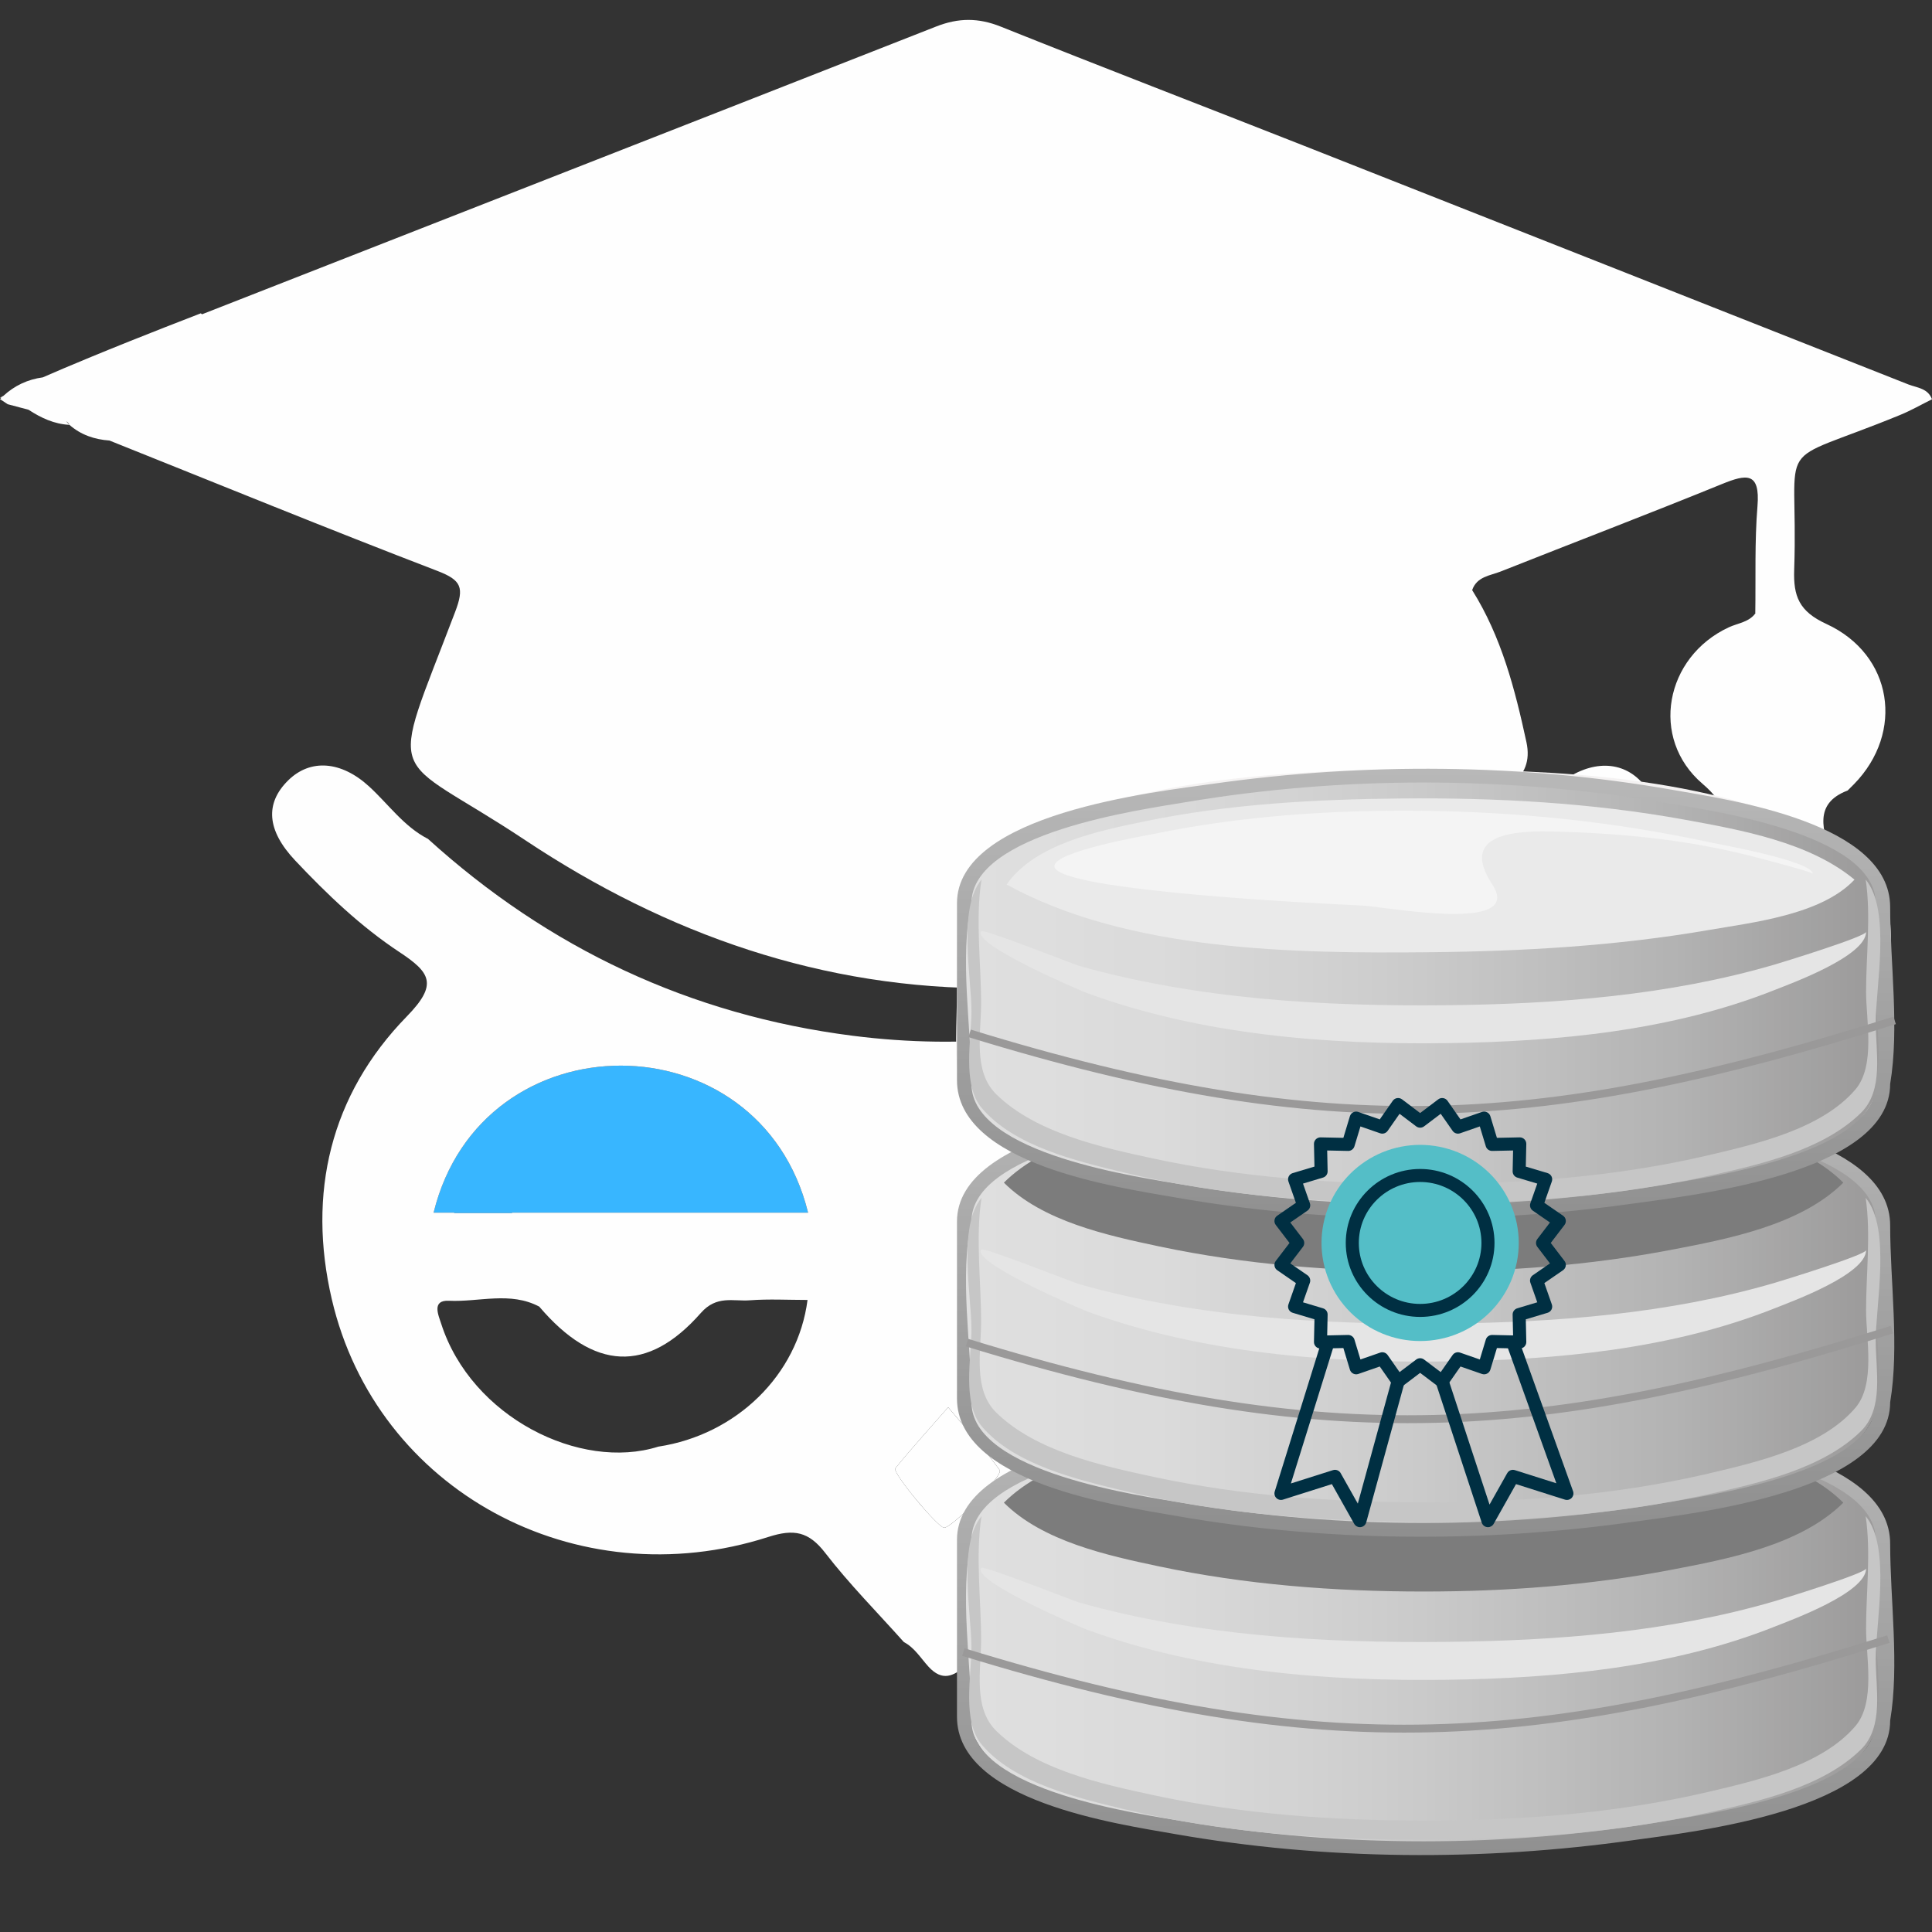 <svg xmlns="http://www.w3.org/2000/svg" xmlns:xlink="http://www.w3.org/1999/xlink" width="375" viewBox="0 0 375 375" height="375" version="1.0"><rect x="0" y="0" width="375" height="375" fill="#333333" stroke="none"/><defs><clipPath id="a"><path d="M 175 316 L 188 316 L 188 325.418 L 175 325.418 Z M 175 316"/></clipPath><clipPath id="b"><path d="M 0 3.75 L 375 3.75 L 375 216 L 0 216 Z M 0 3.75"/></clipPath><clipPath id="c"><path d="M 52 148 L 322 148 L 322 325.418 L 52 325.418 Z M 52 148"/></clipPath><clipPath id="d"><path d="M 187 274 L 366 274 L 366 359 L 187 359 Z M 187 274"/></clipPath><clipPath id="e"><path d="M 276.32 274.332 C 251.512 274.332 223.797 275.73 200.73 285.859 C 185.871 292.387 187.156 300.285 187.156 314.66 C 187.156 330.062 184.777 339.988 200.73 346.992 C 223.797 357.117 251.512 358.52 276.32 358.52 C 301.129 358.52 328.836 357.117 351.906 346.992 C 367.848 339.988 365.477 330.086 365.477 314.688 C 365.477 300.305 366.773 292.391 351.906 285.859 C 328.836 275.73 301.125 274.332 276.32 274.332"/></clipPath><clipPath id="g"><path d="M 185 272 L 368 272 L 368 361 L 185 361 Z M 185 272"/></clipPath><clipPath id="h"><path d="M 185.75 298.887 L 185.75 333.215 C 185.75 349.602 216.754 354 228.098 355.992 C 257.254 361.105 287.758 361.305 317.047 357.172 C 328.41 355.57 366.879 351.414 366.879 333.965 C 368.691 323.152 366.879 310.621 366.879 299.637 C 366.879 283.254 335.875 278.852 324.535 276.863 C 295.375 271.746 264.875 271.547 235.586 275.68 C 224.223 277.285 185.75 281.445 185.75 298.887 M 188.559 333.965 C 188.559 323.074 186.164 309.465 188.559 298.887 C 188.559 285.188 221.52 280.723 230.238 279.254 C 260.348 274.191 292.289 274.191 322.398 279.254 C 331.113 280.723 364.074 285.188 364.074 298.887 C 365.188 303.812 364.074 310.262 364.074 315.285 C 364.074 321.012 365.344 328.355 364.074 333.965 C 364.074 347.668 331.117 352.129 322.398 353.598 C 292.289 358.664 260.348 358.664 230.238 353.598 C 221.516 352.129 188.559 347.668 188.559 333.965"/></clipPath><clipPath id="j"><path d="M 187 212 L 366 212 L 366 297 L 187 297 Z M 187 212"/></clipPath><clipPath id="k"><path d="M 276.32 212.547 C 251.512 212.547 223.797 213.945 200.73 224.074 C 185.871 230.598 187.156 238.5 187.156 252.875 C 187.156 268.281 184.777 278.199 200.73 285.207 C 223.797 295.332 251.512 296.73 276.32 296.73 C 301.129 296.73 328.836 295.332 351.906 285.207 C 367.848 278.203 365.477 268.297 365.477 252.902 C 365.477 238.516 366.773 230.602 351.906 224.074 C 328.836 213.945 301.125 212.547 276.32 212.547"/></clipPath><clipPath id="m"><path d="M 185 210 L 368 210 L 368 299 L 185 299 Z M 185 210"/></clipPath><clipPath id="n"><path d="M 185.75 237.102 L 185.75 271.426 C 185.75 287.812 216.754 292.219 228.098 294.207 C 257.254 299.32 287.758 299.516 317.047 295.387 C 328.414 293.781 366.879 289.625 366.879 272.176 C 368.691 261.363 366.879 248.836 366.879 237.852 C 366.879 221.465 335.875 217.062 324.535 215.074 C 295.375 209.957 264.875 209.758 235.586 213.891 C 224.223 215.496 185.75 219.656 185.75 237.102 M 188.559 272.176 C 188.559 261.289 186.164 247.676 188.559 237.102 C 188.559 223.402 221.52 218.934 230.238 217.469 C 260.348 212.402 292.289 212.402 322.398 217.469 C 331.113 218.934 364.074 223.402 364.074 237.102 C 365.188 242.02 364.074 248.477 364.074 253.496 C 364.074 259.223 365.344 266.57 364.074 272.18 C 364.074 285.879 331.113 290.348 322.398 291.812 C 292.289 296.879 260.348 296.879 230.238 291.812 C 221.516 290.344 188.559 285.879 188.559 272.176"/></clipPath><clipPath id="p"><path d="M 187 150 L 366 150 L 366 235 L 187 235 Z M 187 150"/></clipPath><clipPath id="q"><path d="M 276.32 150.766 C 251.512 150.766 223.797 152.164 200.73 162.293 C 185.871 168.816 187.156 176.715 187.156 191.094 C 187.156 206.496 184.777 216.418 200.73 223.422 C 223.797 233.551 251.512 234.949 276.32 234.949 C 301.129 234.949 328.836 233.551 351.906 223.422 C 367.848 216.422 365.477 206.516 365.477 191.121 C 365.477 176.734 366.773 168.82 351.906 162.293 C 328.836 152.164 301.125 150.766 276.32 150.766"/></clipPath><clipPath id="s"><path d="M 185 149 L 368 149 L 368 237 L 185 237 Z M 185 149"/></clipPath><clipPath id="t"><path d="M 185.75 175.32 L 185.75 209.645 C 185.75 226.027 216.754 230.43 228.098 232.418 C 257.254 237.535 287.758 237.734 317.047 233.602 C 328.41 232 366.879 227.84 366.879 210.395 C 368.691 199.582 366.879 187.051 366.879 176.07 C 366.879 159.684 335.879 155.281 324.535 153.289 C 295.375 148.176 264.875 147.98 235.586 152.109 C 224.219 153.715 185.75 157.871 185.75 175.32 M 188.559 210.395 C 188.559 199.504 186.164 185.895 188.559 175.32 C 188.559 161.617 221.516 157.156 230.238 155.688 C 260.348 150.621 292.289 150.621 322.398 155.688 C 331.117 157.156 364.074 161.617 364.074 175.32 C 365.188 180.242 364.074 186.695 364.074 191.715 C 364.074 197.441 365.344 204.789 364.074 210.395 C 364.074 224.094 331.113 228.559 322.398 230.031 C 292.289 235.094 260.348 235.094 230.238 230.031 C 221.516 228.559 188.559 224.094 188.559 210.395"/></clipPath><clipPath id="v"><path d="M 182.5 189 L 370 189 L 370 225 L 182.5 225 Z M 182.5 189"/></clipPath><clipPath id="w"><path d="M 182.5 249 L 370 249 L 370 285 L 182.5 285 Z M 182.5 249"/></clipPath><clipPath id="x"><path d="M 182.5 309 L 370 309 L 370 345 L 182.5 345 Z M 182.5 309"/></clipPath><clipPath id="y"><path d="M 247.234 213.078 L 304 213.078 L 304 270 L 247.234 270 Z M 247.234 213.078"/></clipPath><clipPath id="z"><path d="M 278 259 L 305.566 259 L 305.566 296.41 L 278 296.41 Z M 278 259"/></clipPath><clipPath id="A"><path d="M 247.234 259 L 273 259 L 273 296.41 L 247.234 296.41 Z M 247.234 259"/></clipPath><linearGradient x1="-.524" gradientTransform="matrix(1.532 0 0 1.53 185.58 149.214)" xmlns:xlink="http://www.w3.org/1999/xlink" y1="0" x2="119.006" gradientUnits="userSpaceOnUse" y2="0" xlink:type="simple" xlink:actuate="onLoad" id="f" xlink:show="other"><stop stop-color="#DFDFDF" offset="0"/><stop stop-color="#DFDFDF" offset=".031"/><stop stop-color="#DEDEDE" offset=".063"/><stop stop-color="#DEDEDE" offset=".094"/><stop stop-color="#DDD" offset=".125"/><stop stop-color="#DCDCDC" offset=".156"/><stop stop-color="#DBDBDB" offset=".188"/><stop stop-color="#DBDBDB" offset=".219"/><stop stop-color="#DADADA" offset=".234"/><stop stop-color="#D9D9D9" offset=".25"/><stop stop-color="#D8D8D8" offset=".266"/><stop stop-color="#D7D7D7" offset=".281"/><stop stop-color="#D6D6D6" offset=".297"/><stop stop-color="#D5D5D5" offset=".313"/><stop stop-color="#D4D4D4" offset=".328"/><stop stop-color="#D3D3D3" offset=".344"/><stop stop-color="#D3D3D3" offset=".359"/><stop stop-color="#D2D2D2" offset=".375"/><stop stop-color="#D1D1D1" offset=".391"/><stop stop-color="#D0D0D0" offset=".406"/><stop stop-color="#CFCFCF" offset=".422"/><stop stop-color="#CECECE" offset=".438"/><stop stop-color="#CDCDCD" offset=".453"/><stop stop-color="#CCC" offset=".469"/><stop stop-color="#CBCBCB" offset=".477"/><stop stop-color="#CBCBCB" offset=".484"/><stop stop-color="#CACACA" offset=".492"/><stop stop-color="#CACACA" offset=".5"/><stop stop-color="#C9C9C9" offset=".508"/><stop stop-color="#C8C8C8" offset=".516"/><stop stop-color="#C8C8C8" offset=".523"/><stop stop-color="#C7C7C7" offset=".531"/><stop stop-color="#C6C6C6" offset=".539"/><stop stop-color="#C6C6C6" offset=".547"/><stop stop-color="#C5C5C5" offset=".555"/><stop stop-color="#C4C4C4" offset=".563"/><stop stop-color="#C4C4C4" offset=".57"/><stop stop-color="#C3C3C3" offset=".578"/><stop stop-color="#C2C2C2" offset=".586"/><stop stop-color="#C2C2C2" offset=".594"/><stop stop-color="#C1C1C1" offset=".602"/><stop stop-color="#C0C0C0" offset=".609"/><stop stop-color="#C0C0C0" offset=".617"/><stop stop-color="#BFBFBF" offset=".625"/><stop stop-color="#BEBEBE" offset=".633"/><stop stop-color="#BEBEBE" offset=".641"/><stop stop-color="#BDBDBD" offset=".648"/><stop stop-color="#BCBCBC" offset=".656"/><stop stop-color="#BBB" offset=".664"/><stop stop-color="#BBB" offset=".672"/><stop stop-color="#BABABA" offset=".68"/><stop stop-color="#B9B9B9" offset=".688"/><stop stop-color="#B9B9B9" offset=".695"/><stop stop-color="#B8B8B8" offset=".703"/><stop stop-color="#B7B7B7" offset=".711"/><stop stop-color="#B7B7B7" offset=".719"/><stop stop-color="#B6B6B6" offset=".727"/><stop stop-color="#B5B5B5" offset=".734"/><stop stop-color="#B5B5B5" offset=".742"/><stop stop-color="#B4B4B4" offset=".75"/><stop stop-color="#B3B3B3" offset=".758"/><stop stop-color="#B3B3B3" offset=".766"/><stop stop-color="#B2B2B2" offset=".773"/><stop stop-color="#B1B1B1" offset=".781"/><stop stop-color="#B0B0B0" offset=".789"/><stop stop-color="#AFAFAF" offset=".797"/><stop stop-color="#AEAEAE" offset=".805"/><stop stop-color="#AEADAD" offset=".813"/><stop stop-color="#ADACAC" offset=".82"/><stop stop-color="#ACACAC" offset=".828"/><stop stop-color="#ABABAB" offset=".836"/><stop stop-color="#AAA" offset=".844"/><stop stop-color="#A9A9A9" offset=".852"/><stop stop-color="#A8A8A8" offset=".859"/><stop stop-color="#A8A7A7" offset=".867"/><stop stop-color="#A7A6A6" offset=".875"/><stop stop-color="#A6A5A5" offset=".883"/><stop stop-color="#A5A4A4" offset=".891"/><stop stop-color="#A4A4A4" offset=".898"/><stop stop-color="#A3A3A3" offset=".906"/><stop stop-color="#A2A2A2" offset=".914"/><stop stop-color="#A2A1A1" offset=".922"/><stop stop-color="#A1A0A0" offset=".93"/><stop stop-color="#A09F9F" offset=".938"/><stop stop-color="#9F9E9E" offset=".945"/><stop stop-color="#9E9D9D" offset=".953"/><stop stop-color="#9D9C9C" offset=".961"/><stop stop-color="#9D9C9C" offset=".969"/><stop stop-color="#9C9B9B" offset=".977"/><stop stop-color="#9B9A9A" offset=".984"/><stop stop-color="#9A9999" offset="1"/></linearGradient><linearGradient x1="-247.971" gradientTransform="matrix(0 314.552 314.801 0 -145146.294 78271.452)" xmlns:xlink="http://www.w3.org/1999/xlink" y1="0" x2="-247.686" gradientUnits="userSpaceOnUse" y2="0" xlink:type="simple" xlink:actuate="onLoad" id="i" xlink:show="other"><stop stop-color="#B8B8B8" offset="0"/><stop stop-color="#B7B7B7" offset=".016"/><stop stop-color="#B7B7B7" offset=".031"/><stop stop-color="#B6B6B6" offset=".047"/><stop stop-color="#B5B5B5" offset=".063"/><stop stop-color="#B5B5B5" offset=".078"/><stop stop-color="#B4B4B4" offset=".094"/><stop stop-color="#B3B3B3" offset=".109"/><stop stop-color="#B3B3B3" offset=".125"/><stop stop-color="#B2B2B2" offset=".141"/><stop stop-color="#B2B2B2" offset=".156"/><stop stop-color="#B1B1B1" offset=".172"/><stop stop-color="#B0B0B0" offset=".188"/><stop stop-color="#B0B0B0" offset=".203"/><stop stop-color="#AFAFAF" offset=".219"/><stop stop-color="#AEAEAE" offset=".234"/><stop stop-color="#AEAEAE" offset=".25"/><stop stop-color="#ADADAD" offset=".266"/><stop stop-color="#ACACAC" offset=".281"/><stop stop-color="#ACACAC" offset=".297"/><stop stop-color="#ABABAB" offset=".313"/><stop stop-color="#AAA" offset=".328"/><stop stop-color="#AAA" offset=".344"/><stop stop-color="#A9A9A9" offset=".359"/><stop stop-color="#A9A9A9" offset=".375"/><stop stop-color="#A8A8A8" offset=".391"/><stop stop-color="#A7A7A7" offset=".406"/><stop stop-color="#A7A7A7" offset=".422"/><stop stop-color="#A6A6A6" offset=".438"/><stop stop-color="#A5A5A5" offset=".453"/><stop stop-color="#A5A5A5" offset=".469"/><stop stop-color="#A4A4A4" offset=".484"/><stop stop-color="#A3A3A3" offset=".5"/><stop stop-color="#A3A3A3" offset=".516"/><stop stop-color="#A2A2A2" offset=".531"/><stop stop-color="#A2A2A2" offset=".547"/><stop stop-color="#A1A1A1" offset=".563"/><stop stop-color="#A0A0A0" offset=".578"/><stop stop-color="#A0A0A0" offset=".594"/><stop stop-color="#9F9F9F" offset=".609"/><stop stop-color="#9E9E9E" offset=".625"/><stop stop-color="#9E9E9E" offset=".641"/><stop stop-color="#9D9D9D" offset=".656"/><stop stop-color="#9C9C9C" offset=".672"/><stop stop-color="#9C9C9C" offset=".688"/><stop stop-color="#9B9B9B" offset=".703"/><stop stop-color="#9B9B9B" offset=".719"/><stop stop-color="#9A9A9A" offset=".734"/><stop stop-color="#999" offset=".75"/><stop stop-color="#999" offset=".766"/><stop stop-color="#989898" offset=".781"/><stop stop-color="#979797" offset=".797"/><stop stop-color="#979797" offset=".813"/><stop stop-color="#969696" offset=".828"/><stop stop-color="#959595" offset=".844"/><stop stop-color="#959595" offset=".859"/><stop stop-color="#949494" offset=".875"/><stop stop-color="#939393" offset=".891"/><stop stop-color="#939393" offset=".906"/><stop stop-color="#929292" offset=".922"/><stop stop-color="#929292" offset=".938"/><stop stop-color="#919191" offset=".953"/><stop stop-color="#909090" offset=".969"/><stop stop-color="#909090" offset=".984"/><stop stop-color="#8F8F8F" offset="1"/></linearGradient><linearGradient x1="-.524" gradientTransform="matrix(1.532 0 0 1.53 185.58 149.214)" xmlns:xlink="http://www.w3.org/1999/xlink" y1="0" x2="119.006" gradientUnits="userSpaceOnUse" y2="0" xlink:type="simple" xlink:actuate="onLoad" id="l" xlink:show="other"><stop stop-color="#DFDFDF" offset="0"/><stop stop-color="#DFDFDF" offset=".031"/><stop stop-color="#DEDEDE" offset=".063"/><stop stop-color="#DEDEDE" offset=".094"/><stop stop-color="#DDD" offset=".125"/><stop stop-color="#DCDCDC" offset=".156"/><stop stop-color="#DBDBDB" offset=".188"/><stop stop-color="#DBDBDB" offset=".219"/><stop stop-color="#DADADA" offset=".234"/><stop stop-color="#D9D9D9" offset=".25"/><stop stop-color="#D8D8D8" offset=".266"/><stop stop-color="#D7D7D7" offset=".281"/><stop stop-color="#D6D6D6" offset=".297"/><stop stop-color="#D5D5D5" offset=".313"/><stop stop-color="#D4D4D4" offset=".328"/><stop stop-color="#D3D3D3" offset=".344"/><stop stop-color="#D3D3D3" offset=".359"/><stop stop-color="#D2D2D2" offset=".375"/><stop stop-color="#D1D1D1" offset=".391"/><stop stop-color="#D0D0D0" offset=".406"/><stop stop-color="#CFCFCF" offset=".422"/><stop stop-color="#CECECE" offset=".438"/><stop stop-color="#CDCDCD" offset=".453"/><stop stop-color="#CCC" offset=".469"/><stop stop-color="#CBCBCB" offset=".477"/><stop stop-color="#CBCBCB" offset=".484"/><stop stop-color="#CACACA" offset=".492"/><stop stop-color="#CACACA" offset=".5"/><stop stop-color="#C9C9C9" offset=".508"/><stop stop-color="#C8C8C8" offset=".516"/><stop stop-color="#C8C8C8" offset=".523"/><stop stop-color="#C7C7C7" offset=".531"/><stop stop-color="#C6C6C6" offset=".539"/><stop stop-color="#C6C6C6" offset=".547"/><stop stop-color="#C5C5C5" offset=".555"/><stop stop-color="#C4C4C4" offset=".563"/><stop stop-color="#C4C4C4" offset=".57"/><stop stop-color="#C3C3C3" offset=".578"/><stop stop-color="#C2C2C2" offset=".586"/><stop stop-color="#C2C2C2" offset=".594"/><stop stop-color="#C1C1C1" offset=".602"/><stop stop-color="#C0C0C0" offset=".609"/><stop stop-color="#C0C0C0" offset=".617"/><stop stop-color="#BFBFBF" offset=".625"/><stop stop-color="#BEBEBE" offset=".633"/><stop stop-color="#BEBEBE" offset=".641"/><stop stop-color="#BDBDBD" offset=".648"/><stop stop-color="#BCBCBC" offset=".656"/><stop stop-color="#BBB" offset=".664"/><stop stop-color="#BBB" offset=".672"/><stop stop-color="#BABABA" offset=".68"/><stop stop-color="#B9B9B9" offset=".688"/><stop stop-color="#B9B9B9" offset=".695"/><stop stop-color="#B8B8B8" offset=".703"/><stop stop-color="#B7B7B7" offset=".711"/><stop stop-color="#B7B7B7" offset=".719"/><stop stop-color="#B6B6B6" offset=".727"/><stop stop-color="#B5B5B5" offset=".734"/><stop stop-color="#B5B5B5" offset=".742"/><stop stop-color="#B4B4B4" offset=".75"/><stop stop-color="#B3B3B3" offset=".758"/><stop stop-color="#B3B3B3" offset=".766"/><stop stop-color="#B2B2B2" offset=".773"/><stop stop-color="#B1B1B1" offset=".781"/><stop stop-color="#B0B0B0" offset=".789"/><stop stop-color="#AFAFAF" offset=".797"/><stop stop-color="#AEAEAE" offset=".805"/><stop stop-color="#AEADAD" offset=".813"/><stop stop-color="#ADACAC" offset=".82"/><stop stop-color="#ACACAC" offset=".828"/><stop stop-color="#ABABAB" offset=".836"/><stop stop-color="#AAA" offset=".844"/><stop stop-color="#A9A9A9" offset=".852"/><stop stop-color="#A8A8A8" offset=".859"/><stop stop-color="#A8A7A7" offset=".867"/><stop stop-color="#A7A6A6" offset=".875"/><stop stop-color="#A6A5A5" offset=".883"/><stop stop-color="#A5A4A4" offset=".891"/><stop stop-color="#A4A4A4" offset=".898"/><stop stop-color="#A3A3A3" offset=".906"/><stop stop-color="#A2A2A2" offset=".914"/><stop stop-color="#A2A1A1" offset=".922"/><stop stop-color="#A1A0A0" offset=".93"/><stop stop-color="#A09F9F" offset=".938"/><stop stop-color="#9F9E9E" offset=".945"/><stop stop-color="#9E9D9D" offset=".953"/><stop stop-color="#9D9C9C" offset=".961"/><stop stop-color="#9D9C9C" offset=".969"/><stop stop-color="#9C9B9B" offset=".977"/><stop stop-color="#9B9A9A" offset=".984"/><stop stop-color="#9A9999" offset="1"/></linearGradient><linearGradient x1="-248.049" gradientTransform="matrix(0 314.567 314.817 0 -145150.888 78237.788)" xmlns:xlink="http://www.w3.org/1999/xlink" y1="0" x2="-247.764" gradientUnits="userSpaceOnUse" y2="0" xlink:type="simple" xlink:actuate="onLoad" id="o" xlink:show="other"><stop stop-color="#B6B6B6" offset="0"/><stop stop-color="#B6B6B6" offset=".016"/><stop stop-color="#B5B5B5" offset=".031"/><stop stop-color="#B5B5B5" offset=".047"/><stop stop-color="#B4B4B4" offset=".063"/><stop stop-color="#B3B3B3" offset=".078"/><stop stop-color="#B3B3B3" offset=".094"/><stop stop-color="#B2B2B2" offset=".109"/><stop stop-color="#B1B1B1" offset=".125"/><stop stop-color="#B1B1B1" offset=".141"/><stop stop-color="#B0B0B0" offset=".156"/><stop stop-color="#B0B0B0" offset=".172"/><stop stop-color="#AFAFAF" offset=".188"/><stop stop-color="#AEAEAE" offset=".203"/><stop stop-color="#AEAEAE" offset=".219"/><stop stop-color="#ADADAD" offset=".234"/><stop stop-color="#ACACAC" offset=".25"/><stop stop-color="#ACACAC" offset=".266"/><stop stop-color="#ABABAB" offset=".281"/><stop stop-color="#AAA" offset=".297"/><stop stop-color="#AAA" offset=".313"/><stop stop-color="#A9A9A9" offset=".328"/><stop stop-color="#A9A9A9" offset=".344"/><stop stop-color="#A8A8A8" offset=".359"/><stop stop-color="#A7A7A7" offset=".375"/><stop stop-color="#A7A7A7" offset=".391"/><stop stop-color="#A6A6A6" offset=".406"/><stop stop-color="#A5A5A5" offset=".422"/><stop stop-color="#A5A5A5" offset=".438"/><stop stop-color="#A4A4A4" offset=".453"/><stop stop-color="#A3A3A3" offset=".469"/><stop stop-color="#A3A3A3" offset=".484"/><stop stop-color="#A2A2A2" offset=".5"/><stop stop-color="#A2A2A2" offset=".516"/><stop stop-color="#A1A1A1" offset=".531"/><stop stop-color="#A0A0A0" offset=".547"/><stop stop-color="#A0A0A0" offset=".563"/><stop stop-color="#9F9F9F" offset=".578"/><stop stop-color="#9E9E9E" offset=".594"/><stop stop-color="#9E9E9E" offset=".609"/><stop stop-color="#9D9D9D" offset=".625"/><stop stop-color="#9C9C9C" offset=".641"/><stop stop-color="#9C9C9C" offset=".656"/><stop stop-color="#9B9B9B" offset=".672"/><stop stop-color="#9B9B9B" offset=".688"/><stop stop-color="#9A9A9A" offset=".703"/><stop stop-color="#999" offset=".719"/><stop stop-color="#999" offset=".734"/><stop stop-color="#989898" offset=".75"/><stop stop-color="#979797" offset=".766"/><stop stop-color="#979797" offset=".781"/><stop stop-color="#969696" offset=".797"/><stop stop-color="#959595" offset=".813"/><stop stop-color="#959595" offset=".828"/><stop stop-color="#949494" offset=".844"/><stop stop-color="#949494" offset=".859"/><stop stop-color="#939393" offset=".875"/><stop stop-color="#929292" offset=".891"/><stop stop-color="#929292" offset=".906"/><stop stop-color="#919191" offset=".922"/><stop stop-color="#909090" offset=".938"/><stop stop-color="#909090" offset=".953"/><stop stop-color="#8F8F8F" offset=".969"/><stop stop-color="#8E8E8E" offset=".984"/><stop stop-color="#8E8E8E" offset="1"/></linearGradient><linearGradient x1="-.524" gradientTransform="matrix(1.532 0 0 1.53 185.58 149.214)" xmlns:xlink="http://www.w3.org/1999/xlink" y1="0" x2="119.006" gradientUnits="userSpaceOnUse" y2="0" xlink:type="simple" xlink:actuate="onLoad" id="r" xlink:show="other"><stop stop-color="#DFDFDF" offset="0"/><stop stop-color="#DFDFDF" offset=".031"/><stop stop-color="#DEDEDE" offset=".063"/><stop stop-color="#DEDEDE" offset=".094"/><stop stop-color="#DDD" offset=".125"/><stop stop-color="#DCDCDC" offset=".156"/><stop stop-color="#DBDBDB" offset=".188"/><stop stop-color="#DBDBDB" offset=".219"/><stop stop-color="#DADADA" offset=".234"/><stop stop-color="#D9D9D9" offset=".25"/><stop stop-color="#D8D8D8" offset=".266"/><stop stop-color="#D7D7D7" offset=".281"/><stop stop-color="#D6D6D6" offset=".297"/><stop stop-color="#D5D5D5" offset=".313"/><stop stop-color="#D4D4D4" offset=".328"/><stop stop-color="#D3D3D3" offset=".344"/><stop stop-color="#D3D3D3" offset=".359"/><stop stop-color="#D2D2D2" offset=".375"/><stop stop-color="#D1D1D1" offset=".391"/><stop stop-color="#D0D0D0" offset=".406"/><stop stop-color="#CFCFCF" offset=".422"/><stop stop-color="#CECECE" offset=".438"/><stop stop-color="#CDCDCD" offset=".453"/><stop stop-color="#CCC" offset=".469"/><stop stop-color="#CBCBCB" offset=".477"/><stop stop-color="#CBCBCB" offset=".484"/><stop stop-color="#CACACA" offset=".492"/><stop stop-color="#CACACA" offset=".5"/><stop stop-color="#C9C9C9" offset=".508"/><stop stop-color="#C8C8C8" offset=".516"/><stop stop-color="#C8C8C8" offset=".523"/><stop stop-color="#C7C7C7" offset=".531"/><stop stop-color="#C6C6C6" offset=".539"/><stop stop-color="#C6C6C6" offset=".547"/><stop stop-color="#C5C5C5" offset=".555"/><stop stop-color="#C4C4C4" offset=".563"/><stop stop-color="#C4C4C4" offset=".57"/><stop stop-color="#C3C3C3" offset=".578"/><stop stop-color="#C2C2C2" offset=".586"/><stop stop-color="#C2C2C2" offset=".594"/><stop stop-color="#C1C1C1" offset=".602"/><stop stop-color="#C0C0C0" offset=".609"/><stop stop-color="#C0C0C0" offset=".617"/><stop stop-color="#BFBFBF" offset=".625"/><stop stop-color="#BEBEBE" offset=".633"/><stop stop-color="#BEBEBE" offset=".641"/><stop stop-color="#BDBDBD" offset=".648"/><stop stop-color="#BCBCBC" offset=".656"/><stop stop-color="#BBB" offset=".664"/><stop stop-color="#BBB" offset=".672"/><stop stop-color="#BABABA" offset=".68"/><stop stop-color="#B9B9B9" offset=".688"/><stop stop-color="#B9B9B9" offset=".695"/><stop stop-color="#B8B8B8" offset=".703"/><stop stop-color="#B7B7B7" offset=".711"/><stop stop-color="#B7B7B7" offset=".719"/><stop stop-color="#B6B6B6" offset=".727"/><stop stop-color="#B5B5B5" offset=".734"/><stop stop-color="#B5B5B5" offset=".742"/><stop stop-color="#B4B4B4" offset=".75"/><stop stop-color="#B3B3B3" offset=".758"/><stop stop-color="#B3B3B3" offset=".766"/><stop stop-color="#B2B2B2" offset=".773"/><stop stop-color="#B1B1B1" offset=".781"/><stop stop-color="#B0B0B0" offset=".789"/><stop stop-color="#AFAFAF" offset=".797"/><stop stop-color="#AEAEAE" offset=".805"/><stop stop-color="#AEADAD" offset=".813"/><stop stop-color="#ADACAC" offset=".82"/><stop stop-color="#ACACAC" offset=".828"/><stop stop-color="#ABABAB" offset=".836"/><stop stop-color="#AAA" offset=".844"/><stop stop-color="#A9A9A9" offset=".852"/><stop stop-color="#A8A8A8" offset=".859"/><stop stop-color="#A8A7A7" offset=".867"/><stop stop-color="#A7A6A6" offset=".875"/><stop stop-color="#A6A5A5" offset=".883"/><stop stop-color="#A5A4A4" offset=".891"/><stop stop-color="#A4A4A4" offset=".898"/><stop stop-color="#A3A3A3" offset=".906"/><stop stop-color="#A2A2A2" offset=".914"/><stop stop-color="#A2A1A1" offset=".922"/><stop stop-color="#A1A0A0" offset=".93"/><stop stop-color="#A09F9F" offset=".938"/><stop stop-color="#9F9E9E" offset=".945"/><stop stop-color="#9E9D9D" offset=".953"/><stop stop-color="#9D9C9C" offset=".961"/><stop stop-color="#9D9C9C" offset=".969"/><stop stop-color="#9C9B9B" offset=".977"/><stop stop-color="#9B9A9A" offset=".984"/><stop stop-color="#9A9999" offset="1"/></linearGradient><linearGradient x1="-248.145" gradientTransform="matrix(0 314.552 314.801 0 -145146.294 78202.585)" xmlns:xlink="http://www.w3.org/1999/xlink" y1="0" x2="-247.86" gradientUnits="userSpaceOnUse" y2="0" xlink:type="simple" xlink:actuate="onLoad" id="u" xlink:show="other"><stop stop-color="#B8B8B8" offset="0"/><stop stop-color="#B8B8B8" offset=".016"/><stop stop-color="#B7B7B7" offset=".031"/><stop stop-color="#B7B7B7" offset=".047"/><stop stop-color="#B6B6B6" offset=".063"/><stop stop-color="#B5B5B5" offset=".078"/><stop stop-color="#B5B5B5" offset=".094"/><stop stop-color="#B4B4B4" offset=".109"/><stop stop-color="#B3B3B3" offset=".125"/><stop stop-color="#B3B3B3" offset=".141"/><stop stop-color="#B2B2B2" offset=".156"/><stop stop-color="#B1B1B1" offset=".172"/><stop stop-color="#B1B1B1" offset=".188"/><stop stop-color="#B0B0B0" offset=".203"/><stop stop-color="#B0B0B0" offset=".219"/><stop stop-color="#AFAFAF" offset=".234"/><stop stop-color="#AEAEAE" offset=".25"/><stop stop-color="#AEAEAE" offset=".266"/><stop stop-color="#ADADAD" offset=".281"/><stop stop-color="#ACACAC" offset=".297"/><stop stop-color="#ACACAC" offset=".313"/><stop stop-color="#ABABAB" offset=".328"/><stop stop-color="#AAA" offset=".344"/><stop stop-color="#AAA" offset=".359"/><stop stop-color="#A9A9A9" offset=".375"/><stop stop-color="#A8A8A8" offset=".391"/><stop stop-color="#A8A8A8" offset=".406"/><stop stop-color="#A7A7A7" offset=".422"/><stop stop-color="#A7A7A7" offset=".438"/><stop stop-color="#A6A6A6" offset=".453"/><stop stop-color="#A5A5A5" offset=".469"/><stop stop-color="#A5A5A5" offset=".484"/><stop stop-color="#A4A4A4" offset=".5"/><stop stop-color="#A3A3A3" offset=".516"/><stop stop-color="#A3A3A3" offset=".531"/><stop stop-color="#A2A2A2" offset=".547"/><stop stop-color="#A1A1A1" offset=".563"/><stop stop-color="#A1A1A1" offset=".578"/><stop stop-color="#A0A0A0" offset=".594"/><stop stop-color="#A0A0A0" offset=".609"/><stop stop-color="#9F9F9F" offset=".625"/><stop stop-color="#9E9E9E" offset=".641"/><stop stop-color="#9E9E9E" offset=".656"/><stop stop-color="#9D9D9D" offset=".672"/><stop stop-color="#9C9C9C" offset=".688"/><stop stop-color="#9C9C9C" offset=".703"/><stop stop-color="#9B9B9B" offset=".719"/><stop stop-color="#9A9A9A" offset=".734"/><stop stop-color="#9A9A9A" offset=".75"/><stop stop-color="#999" offset=".766"/><stop stop-color="#999" offset=".781"/><stop stop-color="#989898" offset=".797"/><stop stop-color="#979797" offset=".813"/><stop stop-color="#979797" offset=".828"/><stop stop-color="#969696" offset=".844"/><stop stop-color="#959595" offset=".859"/><stop stop-color="#959595" offset=".875"/><stop stop-color="#949494" offset=".891"/><stop stop-color="#939393" offset=".906"/><stop stop-color="#939393" offset=".922"/><stop stop-color="#929292" offset=".938"/><stop stop-color="#919191" offset=".953"/><stop stop-color="#919191" offset=".969"/><stop stop-color="#909090" offset=".984"/><stop stop-color="#909090" offset="1"/></linearGradient></defs><g clip-path="url(#a)"><path d="M 175.754 316.656 C 180.047 317.078 181.602 324.594 187.391 321.156 C 185.684 325.262 183.512 326.938 180.184 322.52 C 178.711 320.559 177.23 318.609 175.754 316.656 Z M 175.754 316.656" fill-rule="evenodd"/></g><path d="M 29.766 76.785 C 29.695 78.395 28.605 78.734 27.301 78.711 C 26.32 78.691 25.254 78.582 25.059 77.371 C 24.824 75.887 25.832 75.09 27.078 74.863 C 28.477 74.602 29.27 75.578 29.766 76.789 Z M 29.766 76.785" fill-rule="evenodd"/><path d="M 20.668 79.84 C 19.535 79.895 18.816 79.484 19.086 78.648 C 19.242 78.16 20.105 77.785 20.727 77.602 C 20.992 77.523 21.445 78.051 21.812 78.301 C 21.398 78.863 20.98 79.422 20.668 79.84 Z M 20.668 79.84" fill-rule="evenodd"/><path fill="#FEFEFE" d="M 184.035 273.152 C 187.684 277.516 191.094 281.262 194.035 285.34 C 194.816 286.414 184.586 296.75 183.211 296.523 C 181.887 296.312 173.133 285.797 173.777 285.004 C 176.953 281.09 180.352 277.363 184.035 273.152 Z M 184.035 273.152" fill-rule="evenodd"/><g clip-path="url(#b)"><path fill="#FEFEFE" d="M 12.848 81.77 C 13.039 81.98 13.234 82.191 13.426 82.402 C 13.43 82.402 13.441 82.402 13.445 82.402 C 13.324 82.117 13.109 81.922 12.848 81.77 Z M 0 77.199 C 0.199 77.086 0.422 76.965 0.648 76.844 C 2.855 74.816 5.414 73.637 8.305 73.246 C 10.926 72.098 13.84 70.863 16.809 69.641 C 16.949 69.574 17.098 69.516 17.25 69.453 C 27.891 65.062 38.977 60.816 38.977 60.816 L 39.219 61 C 86.707 42.379 134.215 23.816 181.684 5.156 C 186.039 3.441 189.906 3.426 194.262 5.172 C 213.793 12.996 233.441 20.543 253.016 28.258 C 292.164 43.691 331.297 59.172 370.438 74.629 C 372.156 75.277 374.215 75.375 375 77.5 C 372.953 78.512 370.961 79.66 368.852 80.527 C 343.352 90.996 349.148 83.848 348.25 110.617 C 348.078 115.723 349.195 118.668 354.477 121.098 C 367.438 127.055 369.691 142.148 359.859 152.207 C 359.445 152.621 359.031 153.027 358.621 153.441 C 351.777 156.016 354.047 161.457 355.312 165.836 C 359.422 180.035 360.398 194.512 360.594 209.176 C 360.656 213.875 358.711 215.016 354.723 215.004 C 347.777 214.984 340.832 214.859 333.895 215.047 C 329.031 215.176 327.535 213.012 328.074 208.457 C 329.832 193.723 329.828 178.742 334.152 164.371 C 335.652 159.391 335.043 156.043 330.484 152.156 C 320.121 143.32 323.18 127.492 335.574 121.754 C 337.352 120.934 339.5 120.773 340.758 118.996 C 340.738 119 340.719 119.004 340.699 119.008 C 340.809 112.082 340.559 105.129 341.125 98.242 C 341.672 91.527 338.961 92.031 334.211 93.961 C 319.973 99.766 305.598 105.25 291.305 110.918 C 289.238 111.738 286.656 111.895 285.746 114.539 C 291.43 123.598 294.047 133.738 296.277 144.035 C 297.066 147.68 295.992 150.281 293.066 152.734 C 264.16 176.969 231.434 191.535 193.246 191.816 C 159.789 192.062 129.395 181.34 101.934 163.07 C 75.246 145.316 75.18 153.418 88.336 118.789 C 90.145 114.047 89.598 112.617 84.887 110.809 C 63.578 102.633 42.449 93.984 21.25 85.508 C 18.34 85.301 15.695 84.41 13.473 82.461 C 10.516 82.32 7.957 81.109 5.535 79.531 C 4.188 79.172 2.848 78.816 1.5 78.461 C 1 78.133 0.5 77.801 0.004 77.473 C 0.09 77.379 0.18 77.289 0.277 77.203 L 0.004 77.195 Z M 0 77.199" fill-rule="evenodd"/></g><path fill="#38B6FF" d="M 280.125 235.379 C 270.797 197.395 216.805 197.254 207.434 235.379 L 211.434 235.379 C 211.434 235.406 211.438 235.43 211.441 235.461 L 222.645 235.461 C 222.645 235.461 222.648 235.434 222.656 235.379 Z M 280.125 235.379" fill-rule="evenodd"/><path fill="#38B6FF" d="M 156.848 235.379 C 147.52 197.395 93.523 197.254 84.156 235.379 L 88.156 235.379 C 88.156 235.406 88.16 235.43 88.164 235.461 L 99.367 235.461 C 99.367 235.461 99.371 235.434 99.379 235.379 Z M 156.848 235.379" fill-rule="evenodd"/><g clip-path="url(#c)"><path fill="#FEFEFE" d="M 136.035 254.844 C 139.105 251.359 142.305 252.629 145.539 252.387 C 149.234 252.109 152.969 252.32 156.742 252.32 C 154.859 266.914 142.898 278.488 127.789 280.789 C 112.613 285.578 91.461 275.059 85.633 256.93 C 85.109 255.293 83.719 252.312 87.152 252.477 C 92.988 252.754 99.02 250.625 104.668 253.613 C 115.211 266.004 125.66 266.645 136.035 254.844 Z M 84.16 235.379 C 93.523 197.254 147.523 197.395 156.848 235.379 L 99.387 235.379 C 99.379 235.43 99.375 235.461 99.375 235.461 L 88.172 235.461 C 88.168 235.434 88.164 235.406 88.164 235.379 Z M 160.176 301.422 C 164.867 307.496 170.312 312.984 175.438 318.723 C 177.539 319.82 178.73 321.879 180.25 323.531 C 182.883 326.391 185.07 325.379 187.391 323.344 C 193.816 316.352 200.523 309.594 206.559 302.285 C 210.34 297.707 213.652 296.648 219.613 298.562 C 248.211 307.75 279.664 296.355 295.379 271.773 C 310.965 247.398 307.938 218.391 287.121 195.238 C 284.184 191.973 283.715 190.508 287.887 187.934 C 297.738 181.859 307.031 174.926 315.805 167.359 C 321.852 162.148 322.832 156.691 318.855 152.062 C 314.98 147.559 308.793 147.473 303 151.875 C 296.449 156.855 290.125 162.156 283.348 166.809 C 247.852 191.18 209.617 206.672 165.473 201.035 C 134.023 197.02 106.488 184.109 82.984 162.75 L 83.043 162.816 C 78.359 160.402 75.383 156.07 71.617 152.629 C 66.227 147.703 60.246 147.227 55.934 151.473 C 51.406 155.934 51.777 161.164 57.285 167.012 C 63.461 173.566 70.012 179.832 77.504 184.781 C 83.602 188.809 85.027 191.07 78.961 197.289 C 64.074 212.547 59.629 231.68 64.402 252.18 C 73.062 289.352 111.887 310.309 149.137 298.32 C 154.113 296.719 156.969 297.266 160.176 301.418 Z M 259.312 254.844 C 262.383 251.359 265.582 252.629 268.816 252.387 C 272.512 252.109 276.246 252.32 280.02 252.32 C 278.137 266.914 266.176 278.488 251.066 280.789 C 235.891 285.578 214.738 275.059 208.91 256.93 C 208.387 255.293 206.996 252.312 210.43 252.477 C 216.266 252.754 222.297 250.625 227.949 253.613 C 238.488 266.004 248.938 266.645 259.312 254.844 Z M 173.781 285.004 C 176.957 281.094 180.352 277.363 184.039 273.152 C 187.688 277.516 191.098 281.262 194.039 285.34 C 194.82 286.414 184.59 296.75 183.215 296.523 C 181.891 296.312 173.133 285.797 173.781 285.004 Z M 207.438 235.379 C 216.805 197.254 270.801 197.395 280.129 235.379 L 222.664 235.379 C 222.656 235.43 222.652 235.461 222.652 235.461 L 211.449 235.461 C 211.445 235.434 211.441 235.406 211.441 235.379 Z M 207.438 235.379" fill-rule="evenodd"/></g><g clip-path="url(#d)"><g clip-path="url(#e)"><path fill="url(#f)" d="M 184.777 274.332 L 184.777 358.52 L 367.848 358.52 L 367.848 274.332 Z M 184.777 274.332"/></g></g><g clip-path="url(#g)"><g clip-path="url(#h)"><path fill="url(#i)" d="M 185.75 271.547 L 368.691 271.547 L 368.691 361.305 L 185.75 361.305 Z M 185.75 271.547"/></g></g><path fill="#C6C6C6" d="M 362.125 294.293 C 363.172 301.277 362.203 309.055 362.203 316.098 C 362.203 321.555 364.066 330.422 360.141 335.023 C 353.602 342.703 340.992 345.594 331.691 347.781 C 313.617 352.027 294.844 353.371 276.32 353.371 C 258.781 353.371 241.07 352.133 223.895 348.441 C 213.812 346.273 201.055 343.484 193.387 335.977 C 188.816 331.504 190.434 324.102 190.434 318.312 C 190.434 310.59 189.297 301.941 190.512 294.293 C 185.859 299.883 188.562 313.25 188.562 319.836 C 188.562 325.215 186.695 334.078 190.555 338.629 C 196.879 346.102 209.102 348.961 218.121 351.141 C 237.09 355.723 256.859 357.109 276.32 357.109 C 294.832 357.109 313.555 355.812 331.66 351.801 C 341.434 349.633 353.805 346.871 361.223 339.559 C 365.699 335.145 364.074 327.734 364.074 322.055 C 364.074 315.035 367.074 300.234 362.125 294.293"/><path fill="#E5E5E5" d="M 362.203 304.441 C 362.203 309.176 347.605 314.473 344.59 315.676 C 324.539 323.676 302.195 325.754 280.805 326.043 C 257.453 326.359 233.238 324.426 211.129 316.379 C 209.93 315.941 188.621 306.887 190.465 304.332 C 190.867 303.777 208.348 310.73 209.531 311.066 C 232.57 317.547 257.012 318.941 280.828 318.684 C 302.113 318.457 323.871 316.809 344.395 310.809 C 345.68 310.438 362.203 305.367 362.203 304.441"/><path fill="#F4F2F2" d="M 276.32 149.363 C 251.336 149.363 223.367 150.859 200.141 161.012 C 184.434 167.875 185.75 176.77 185.75 191.715 C 185.75 205.824 183.203 216.449 197.789 223.613 C 221.133 235.074 250.82 236.352 276.32 236.352 C 301.305 236.352 329.262 234.848 352.492 224.699 C 368.199 217.836 366.883 208.941 366.883 193.996 C 366.883 179.883 369.43 169.262 354.844 162.098 C 331.5 150.637 301.816 149.363 276.32 149.363"/><path fill="#7C7C7C" d="M 194.855 291.668 C 202.383 299.176 214.91 301.906 224.906 304.023 C 241.746 307.598 259.125 308.914 276.32 308.914 C 292.336 308.914 308.469 307.734 324.215 304.73 C 335.23 302.629 349.484 299.949 357.785 291.668 C 350.258 284.156 337.727 281.43 327.734 279.305 C 310.891 275.73 293.516 274.414 276.32 274.414 C 260.301 274.414 244.168 275.594 228.422 278.598 C 217.406 280.699 203.156 283.383 194.855 291.668"/><g clip-path="url(#j)"><g clip-path="url(#k)"><path fill="url(#l)" d="M 184.777 212.547 L 184.777 296.73 L 367.848 296.73 L 367.848 212.547 Z M 184.777 212.547"/></g></g><g clip-path="url(#m)"><g clip-path="url(#n)"><path fill="url(#o)" d="M 185.75 209.758 L 368.691 209.758 L 368.691 299.516 L 185.75 299.516 Z M 185.75 209.758"/></g></g><path fill="#C6C6C6" d="M 362.125 232.504 C 363.152 239.504 362.203 247.262 362.203 254.316 C 362.203 259.77 364.066 268.637 360.141 273.242 C 353.602 280.918 340.988 283.809 331.691 285.996 C 313.617 290.246 294.844 291.59 276.32 291.59 C 258.781 291.59 241.07 290.348 223.895 286.656 C 213.812 284.492 201.059 281.699 193.387 274.191 C 188.816 269.719 190.434 262.316 190.434 256.531 C 190.434 248.793 189.32 240.168 190.512 232.504 C 185.855 238.094 188.562 251.465 188.562 258.051 C 188.562 263.43 186.695 272.293 190.555 276.848 C 196.879 284.32 209.102 287.176 218.121 289.355 C 237.09 293.938 256.859 295.324 276.32 295.324 C 294.832 295.324 313.555 294.027 331.66 290.016 C 341.434 287.852 353.805 285.082 361.223 277.77 C 365.699 273.363 364.074 265.945 364.074 260.266 C 364.074 253.246 367.074 238.445 362.125 232.504"/><path fill="#E5E5E5" d="M 362.203 242.652 C 362.203 247.391 347.609 252.684 344.59 253.891 C 324.539 261.887 302.195 263.965 280.805 264.254 C 257.453 264.57 233.238 262.641 211.129 254.59 C 209.93 254.152 188.617 245.094 190.465 242.543 C 190.871 241.984 208.344 248.941 209.531 249.277 C 232.57 255.758 257.012 257.148 280.828 256.895 C 302.113 256.668 323.871 255.02 344.395 249.02 C 345.68 248.645 362.203 243.582 362.203 242.652"/><path fill="#7C7C7C" d="M 194.855 229.551 C 202.379 237.062 214.91 239.793 224.906 241.91 C 241.746 245.484 259.125 246.801 276.32 246.801 C 292.336 246.801 308.469 245.621 324.215 242.621 C 335.23 240.52 349.484 237.836 357.785 229.551 C 350.262 222.039 337.727 219.312 327.734 217.195 C 310.891 213.621 293.516 212.305 276.32 212.305 C 260.301 212.305 244.168 213.484 228.422 216.488 C 217.406 218.586 203.156 221.27 194.855 229.551"/><g clip-path="url(#p)"><g clip-path="url(#q)"><path fill="url(#r)" d="M 184.777 150.766 L 184.777 234.949 L 367.848 234.949 L 367.848 150.766 Z M 184.777 150.766"/></g></g><g clip-path="url(#s)"><g clip-path="url(#t)"><path fill="url(#u)" d="M 185.75 147.988 L 368.691 147.988 L 368.691 237.734 L 185.75 237.734 Z M 185.75 147.988"/></g></g><path fill="#C6C6C6" d="M 362.125 170.723 C 363.18 177.703 362.203 185.488 362.203 192.527 C 362.203 197.984 364.066 206.852 360.141 211.457 C 353.602 219.133 340.992 222.027 331.691 224.211 C 313.617 228.461 294.844 229.805 276.32 229.805 C 258.781 229.805 241.07 228.566 223.895 224.875 C 213.812 222.707 201.055 219.914 193.387 212.41 C 188.816 207.934 190.434 200.531 190.434 194.746 C 190.434 187.027 189.285 178.367 190.512 170.727 C 185.859 176.316 188.562 189.684 188.562 196.27 C 188.562 201.648 186.695 210.508 190.555 215.066 C 196.879 222.535 209.102 225.395 218.121 227.57 C 237.09 232.156 256.859 233.547 276.32 233.547 C 294.832 233.547 313.555 232.25 331.66 228.234 C 341.434 226.07 353.805 223.305 361.223 215.992 C 365.699 211.582 364.074 204.168 364.074 198.488 C 364.074 191.461 367.074 176.664 362.125 170.723"/><path fill="#E5E5E5" d="M 362.203 180.871 C 362.203 185.605 347.605 190.902 344.59 192.105 C 324.539 200.102 302.195 202.184 280.805 202.473 C 257.453 202.789 233.238 200.859 211.129 192.805 C 209.93 192.371 188.621 183.316 190.465 180.762 C 190.867 180.207 208.348 187.16 209.531 187.496 C 232.57 193.977 257.012 195.367 280.828 195.113 C 302.113 194.887 323.871 193.238 344.395 187.238 C 345.68 186.867 362.203 181.797 362.203 180.871"/><path fill="#EAEAEA" d="M 195.391 171.688 C 219.109 184.73 251.395 185.078 277.602 184.824 C 295.617 184.648 313.77 183.602 331.547 180.535 C 340.152 179.051 353.551 177.578 359.953 170.738 C 351.234 163.473 337.922 161.09 327.121 159.121 C 308.949 155.805 290.363 154.801 271.914 154.984 C 255.344 155.145 238.555 156.039 222.297 159.402 C 213.578 161.199 200.855 163.734 195.391 171.688"/><path fill="#F4F4F4" d="M 300.723 161.391 C 313.57 161.637 326.508 162.84 339.004 165.93 C 339.789 166.121 351.848 169.207 351.848 169.605 C 351.848 167.117 333.375 163.82 331.691 163.457 C 313.418 159.5 294.656 157.574 275.965 157.375 C 258.668 157.191 241.191 158.336 224.219 161.812 C 222.434 162.18 204.66 165.219 204.66 168.117 C 204.66 173.078 260.387 175.578 264.156 175.75 C 269.148 175.98 295.934 181.23 289.664 171.699 C 283.633 162.527 292.371 161.23 300.723 161.391"/><g clip-path="url(#v)"><path transform="matrix(1.532 0 0 1.53 185.58 149.214)" fill="none" d="M 1.712 33.571 C 47.45 47.671 74.839 45.828 118.912 31.922" stroke="#9A9999"/></g><g clip-path="url(#w)"><path transform="matrix(1.532 0 0 1.53 185.58 149.214)" fill="none" d="M 1.371 72.803 C 47.108 86.903 74.498 85.06 118.57 71.154" stroke="#9A9999"/></g><g clip-path="url(#x)"><path transform="matrix(1.532 0 0 1.53 185.58 149.214)" fill="none" d="M 0.917 112.06 C 46.654 126.158 74.044 124.317 118.116 110.411" stroke="#9A9999"/></g><path fill="#54BEC7" d="M 294.789 241.254 C 294.789 241.879 294.758 242.5 294.695 243.121 C 294.637 243.742 294.543 244.359 294.422 244.969 C 294.297 245.582 294.145 246.188 293.965 246.781 C 293.781 247.379 293.57 247.965 293.332 248.543 C 293.09 249.117 292.824 249.68 292.527 250.23 C 292.234 250.781 291.91 251.316 291.562 251.832 C 291.215 252.352 290.84 252.852 290.445 253.332 C 290.047 253.816 289.625 254.277 289.184 254.719 C 288.738 255.16 288.273 255.578 287.789 255.973 C 287.305 256.367 286.805 256.738 286.281 257.086 C 285.762 257.434 285.223 257.754 284.672 258.047 C 284.117 258.34 283.551 258.605 282.973 258.844 C 282.395 259.086 281.805 259.293 281.203 259.477 C 280.605 259.656 279.996 259.809 279.383 259.93 C 278.766 260.051 278.148 260.141 277.523 260.203 C 276.898 260.266 276.273 260.293 275.648 260.293 C 275.02 260.293 274.395 260.266 273.77 260.203 C 273.148 260.141 272.527 260.051 271.914 259.93 C 271.297 259.809 270.691 259.656 270.09 259.477 C 269.492 259.293 268.902 259.086 268.32 258.844 C 267.742 258.605 267.176 258.34 266.625 258.047 C 266.07 257.754 265.535 257.434 265.012 257.086 C 264.492 256.738 263.988 256.367 263.504 255.973 C 263.02 255.578 262.555 255.16 262.113 254.719 C 261.668 254.277 261.25 253.816 260.852 253.332 C 260.453 252.852 260.078 252.352 259.73 251.832 C 259.383 251.316 259.062 250.781 258.766 250.23 C 258.469 249.68 258.203 249.117 257.961 248.543 C 257.723 247.965 257.512 247.379 257.328 246.781 C 257.148 246.188 256.996 245.582 256.875 244.969 C 256.75 244.359 256.66 243.742 256.598 243.121 C 256.535 242.5 256.504 241.879 256.504 241.254 C 256.504 240.633 256.535 240.012 256.598 239.391 C 256.66 238.77 256.75 238.152 256.875 237.543 C 256.996 236.93 257.148 236.324 257.328 235.73 C 257.512 235.133 257.723 234.547 257.961 233.969 C 258.203 233.395 258.469 232.832 258.766 232.281 C 259.062 231.73 259.383 231.195 259.73 230.68 C 260.078 230.16 260.453 229.66 260.852 229.176 C 261.25 228.695 261.668 228.234 262.113 227.793 C 262.555 227.352 263.02 226.934 263.504 226.539 C 263.988 226.145 264.492 225.773 265.012 225.426 C 265.535 225.078 266.07 224.758 266.625 224.465 C 267.176 224.172 267.742 223.906 268.32 223.664 C 268.902 223.426 269.492 223.219 270.09 223.035 C 270.691 222.855 271.297 222.703 271.914 222.582 C 272.527 222.461 273.148 222.371 273.77 222.309 C 274.395 222.246 275.02 222.215 275.648 222.215 C 276.273 222.215 276.898 222.246 277.523 222.309 C 278.148 222.371 278.766 222.461 279.383 222.582 C 279.996 222.703 280.605 222.855 281.203 223.035 C 281.805 223.219 282.395 223.426 282.973 223.664 C 283.551 223.906 284.117 224.172 284.672 224.465 C 285.223 224.758 285.762 225.078 286.281 225.426 C 286.805 225.773 287.305 226.145 287.789 226.539 C 288.273 226.934 288.738 227.352 289.184 227.793 C 289.625 228.234 290.047 228.695 290.445 229.176 C 290.84 229.66 291.215 230.16 291.562 230.68 C 291.91 231.195 292.234 231.73 292.527 232.281 C 292.824 232.832 293.09 233.395 293.332 233.969 C 293.57 234.547 293.781 235.133 293.965 235.73 C 294.145 236.324 294.297 236.93 294.422 237.543 C 294.543 238.152 294.637 238.77 294.695 239.391 C 294.758 240.012 294.789 240.633 294.789 241.254 Z M 294.789 241.254"/><path fill="#002F42" d="M 275.648 255.613 C 267.688 255.613 261.211 249.172 261.211 241.254 C 261.211 233.34 267.688 226.898 275.648 226.898 C 283.605 226.898 290.082 233.34 290.082 241.254 C 290.082 249.172 283.605 255.613 275.648 255.613 Z M 275.648 229.422 C 269.086 229.422 263.746 234.73 263.746 241.254 C 263.746 247.781 269.086 253.09 275.648 253.09 C 282.207 253.09 287.547 247.781 287.547 241.254 C 287.547 234.73 282.207 229.422 275.648 229.422 Z M 275.648 229.422"/><g clip-path="url(#y)"><path fill="#002F42" d="M 279.926 269.383 C 279.648 269.383 279.379 269.297 279.16 269.129 L 275.648 266.473 L 272.137 269.129 C 271.859 269.336 271.512 269.422 271.168 269.367 C 270.828 269.316 270.523 269.125 270.328 268.844 L 267.812 265.238 L 263.648 266.684 C 263.32 266.797 262.961 266.773 262.656 266.617 C 262.348 266.461 262.117 266.188 262.016 265.855 L 260.746 261.656 L 256.336 261.75 C 255.984 261.758 255.656 261.625 255.41 261.383 C 255.168 261.141 255.031 260.809 255.039 260.465 L 255.137 256.078 L 250.914 254.812 C 250.582 254.715 250.305 254.484 250.148 254.18 C 249.992 253.871 249.969 253.516 250.082 253.191 L 251.535 249.047 L 247.91 246.547 C 247.625 246.352 247.434 246.047 247.383 245.707 C 247.328 245.367 247.414 245.023 247.625 244.75 L 250.293 241.258 L 247.625 237.762 C 247.414 237.488 247.328 237.141 247.383 236.805 C 247.434 236.465 247.625 236.16 247.91 235.965 L 251.535 233.465 L 250.082 229.32 C 249.969 228.996 249.992 228.641 250.148 228.332 C 250.305 228.027 250.582 227.797 250.914 227.699 L 255.137 226.434 L 255.039 222.047 C 255.031 221.703 255.168 221.371 255.41 221.129 C 255.656 220.887 255.996 220.754 256.336 220.762 L 260.746 220.855 L 262.016 216.652 C 262.117 216.324 262.348 216.051 262.656 215.895 C 262.961 215.738 263.32 215.715 263.648 215.828 L 267.812 217.273 L 270.328 213.668 C 270.523 213.387 270.828 213.195 271.168 213.141 C 271.512 213.086 271.859 213.176 272.137 213.383 L 275.648 216.039 L 279.16 213.383 C 279.434 213.176 279.781 213.086 280.125 213.141 C 280.465 213.195 280.77 213.387 280.965 213.668 L 283.48 217.273 L 287.645 215.828 C 287.973 215.715 288.332 215.738 288.637 215.895 C 288.945 216.051 289.176 216.324 289.277 216.652 L 290.551 220.855 L 294.957 220.762 C 295.32 220.754 295.637 220.887 295.883 221.129 C 296.125 221.371 296.262 221.703 296.254 222.047 L 296.156 226.434 L 300.383 227.699 C 300.711 227.797 300.988 228.027 301.145 228.332 C 301.301 228.641 301.324 228.996 301.211 229.32 L 299.758 233.465 L 303.383 235.965 C 303.668 236.16 303.859 236.461 303.914 236.801 C 303.965 237.141 303.879 237.488 303.668 237.762 L 301 241.254 L 303.668 244.75 C 303.879 245.023 303.965 245.367 303.914 245.707 C 303.859 246.047 303.668 246.352 303.383 246.547 L 299.758 249.047 L 301.211 253.191 C 301.324 253.516 301.301 253.871 301.145 254.18 C 300.988 254.484 300.711 254.715 300.383 254.812 L 296.156 256.078 L 296.254 260.465 C 296.262 260.809 296.125 261.141 295.883 261.383 C 295.637 261.625 295.301 261.758 294.957 261.75 L 290.551 261.656 L 289.277 265.855 C 289.176 266.188 288.945 266.461 288.637 266.617 C 288.332 266.773 287.973 266.797 287.645 266.684 L 283.48 265.238 L 280.965 268.844 C 280.77 269.125 280.465 269.316 280.125 269.367 C 280.059 269.379 279.992 269.383 279.926 269.383 Z M 275.648 263.629 C 275.918 263.629 276.188 263.715 276.414 263.887 L 279.641 266.324 L 281.949 263.012 C 282.273 262.547 282.871 262.355 283.406 262.543 L 287.23 263.871 L 288.398 260.012 C 288.562 259.469 289.066 259.105 289.641 259.113 L 293.688 259.203 L 293.602 255.176 C 293.59 254.609 293.957 254.102 294.504 253.941 L 298.383 252.777 L 297.047 248.973 C 296.859 248.441 297.055 247.848 297.52 247.523 L 300.848 245.227 L 298.398 242.02 C 298.055 241.566 298.055 240.945 298.398 240.492 L 300.848 237.285 L 297.52 234.988 C 297.055 234.664 296.859 234.07 297.047 233.535 L 298.383 229.734 L 294.504 228.57 C 293.957 228.41 293.59 227.902 293.602 227.336 L 293.688 223.309 L 289.641 223.395 C 289.062 223.402 288.562 223.043 288.398 222.5 L 287.23 218.641 L 283.406 219.969 C 282.871 220.156 282.273 219.965 281.949 219.496 L 279.641 216.188 L 276.414 218.625 C 275.961 218.969 275.332 218.969 274.879 218.625 L 271.656 216.188 L 269.344 219.496 C 269.02 219.965 268.426 220.156 267.887 219.969 L 264.062 218.641 L 262.895 222.5 C 262.734 223.031 262.238 223.398 261.68 223.398 C 261.672 223.398 261.664 223.398 261.652 223.395 L 257.605 223.309 L 257.691 227.336 C 257.703 227.902 257.336 228.41 256.789 228.57 L 252.91 229.734 L 254.246 233.539 C 254.434 234.07 254.238 234.664 253.773 234.988 L 250.445 237.285 L 252.895 240.492 C 253.238 240.945 253.238 241.57 252.895 242.02 L 250.445 245.227 L 253.773 247.523 C 254.238 247.848 254.434 248.441 254.246 248.977 L 252.91 252.777 L 256.789 253.941 C 257.336 254.102 257.703 254.609 257.691 255.176 L 257.605 259.203 L 261.652 259.113 C 262.215 259.105 262.73 259.469 262.895 260.012 L 264.062 263.871 L 267.887 262.543 C 268.426 262.355 269.02 262.547 269.344 263.016 L 271.656 266.324 L 274.879 263.887 C 275.105 263.715 275.375 263.629 275.648 263.629 Z M 275.648 263.629"/></g><g clip-path="url(#z)"><path fill="#002F42" d="M 288.812 296.426 C 288.773 296.426 288.73 296.422 288.691 296.418 C 288.188 296.371 287.766 296.031 287.609 295.555 L 278.719 268.516 C 278.504 267.855 278.867 267.141 279.531 266.926 C 280.195 266.707 280.914 267.07 281.129 267.73 L 289.117 292.039 L 292.551 285.938 C 292.844 285.414 293.469 285.168 294.039 285.352 L 302.086 287.902 L 292.41 260.914 C 292.176 260.258 292.52 259.539 293.18 259.305 C 293.84 259.07 294.562 259.41 294.797 260.066 L 305.332 289.453 C 305.492 289.902 305.383 290.406 305.051 290.754 C 304.715 291.098 304.211 291.223 303.754 291.078 L 294.258 288.066 L 289.918 295.781 C 289.695 296.18 289.27 296.426 288.812 296.426 Z M 288.812 296.426"/></g><g clip-path="url(#A)"><path fill="#002F42" d="M 263.957 296.426 C 263.504 296.426 263.078 296.18 262.852 295.777 L 258.516 288.066 L 249.02 291.078 C 248.57 291.219 248.078 291.102 247.742 290.77 C 247.406 290.441 247.285 289.949 247.422 289.504 L 256.574 260.117 C 256.781 259.453 257.492 259.082 258.16 259.289 C 258.828 259.492 259.203 260.199 258.996 260.863 L 250.562 287.941 L 258.73 285.352 C 259.305 285.168 259.93 285.414 260.223 285.938 L 263.551 291.855 L 270.145 267.793 C 270.328 267.121 271.023 266.727 271.703 266.906 C 272.379 267.09 272.777 267.785 272.59 268.457 L 265.184 295.496 C 265.047 295.988 264.625 296.352 264.113 296.414 C 264.062 296.422 264.008 296.426 263.957 296.426 Z M 263.957 296.426"/></g></svg>